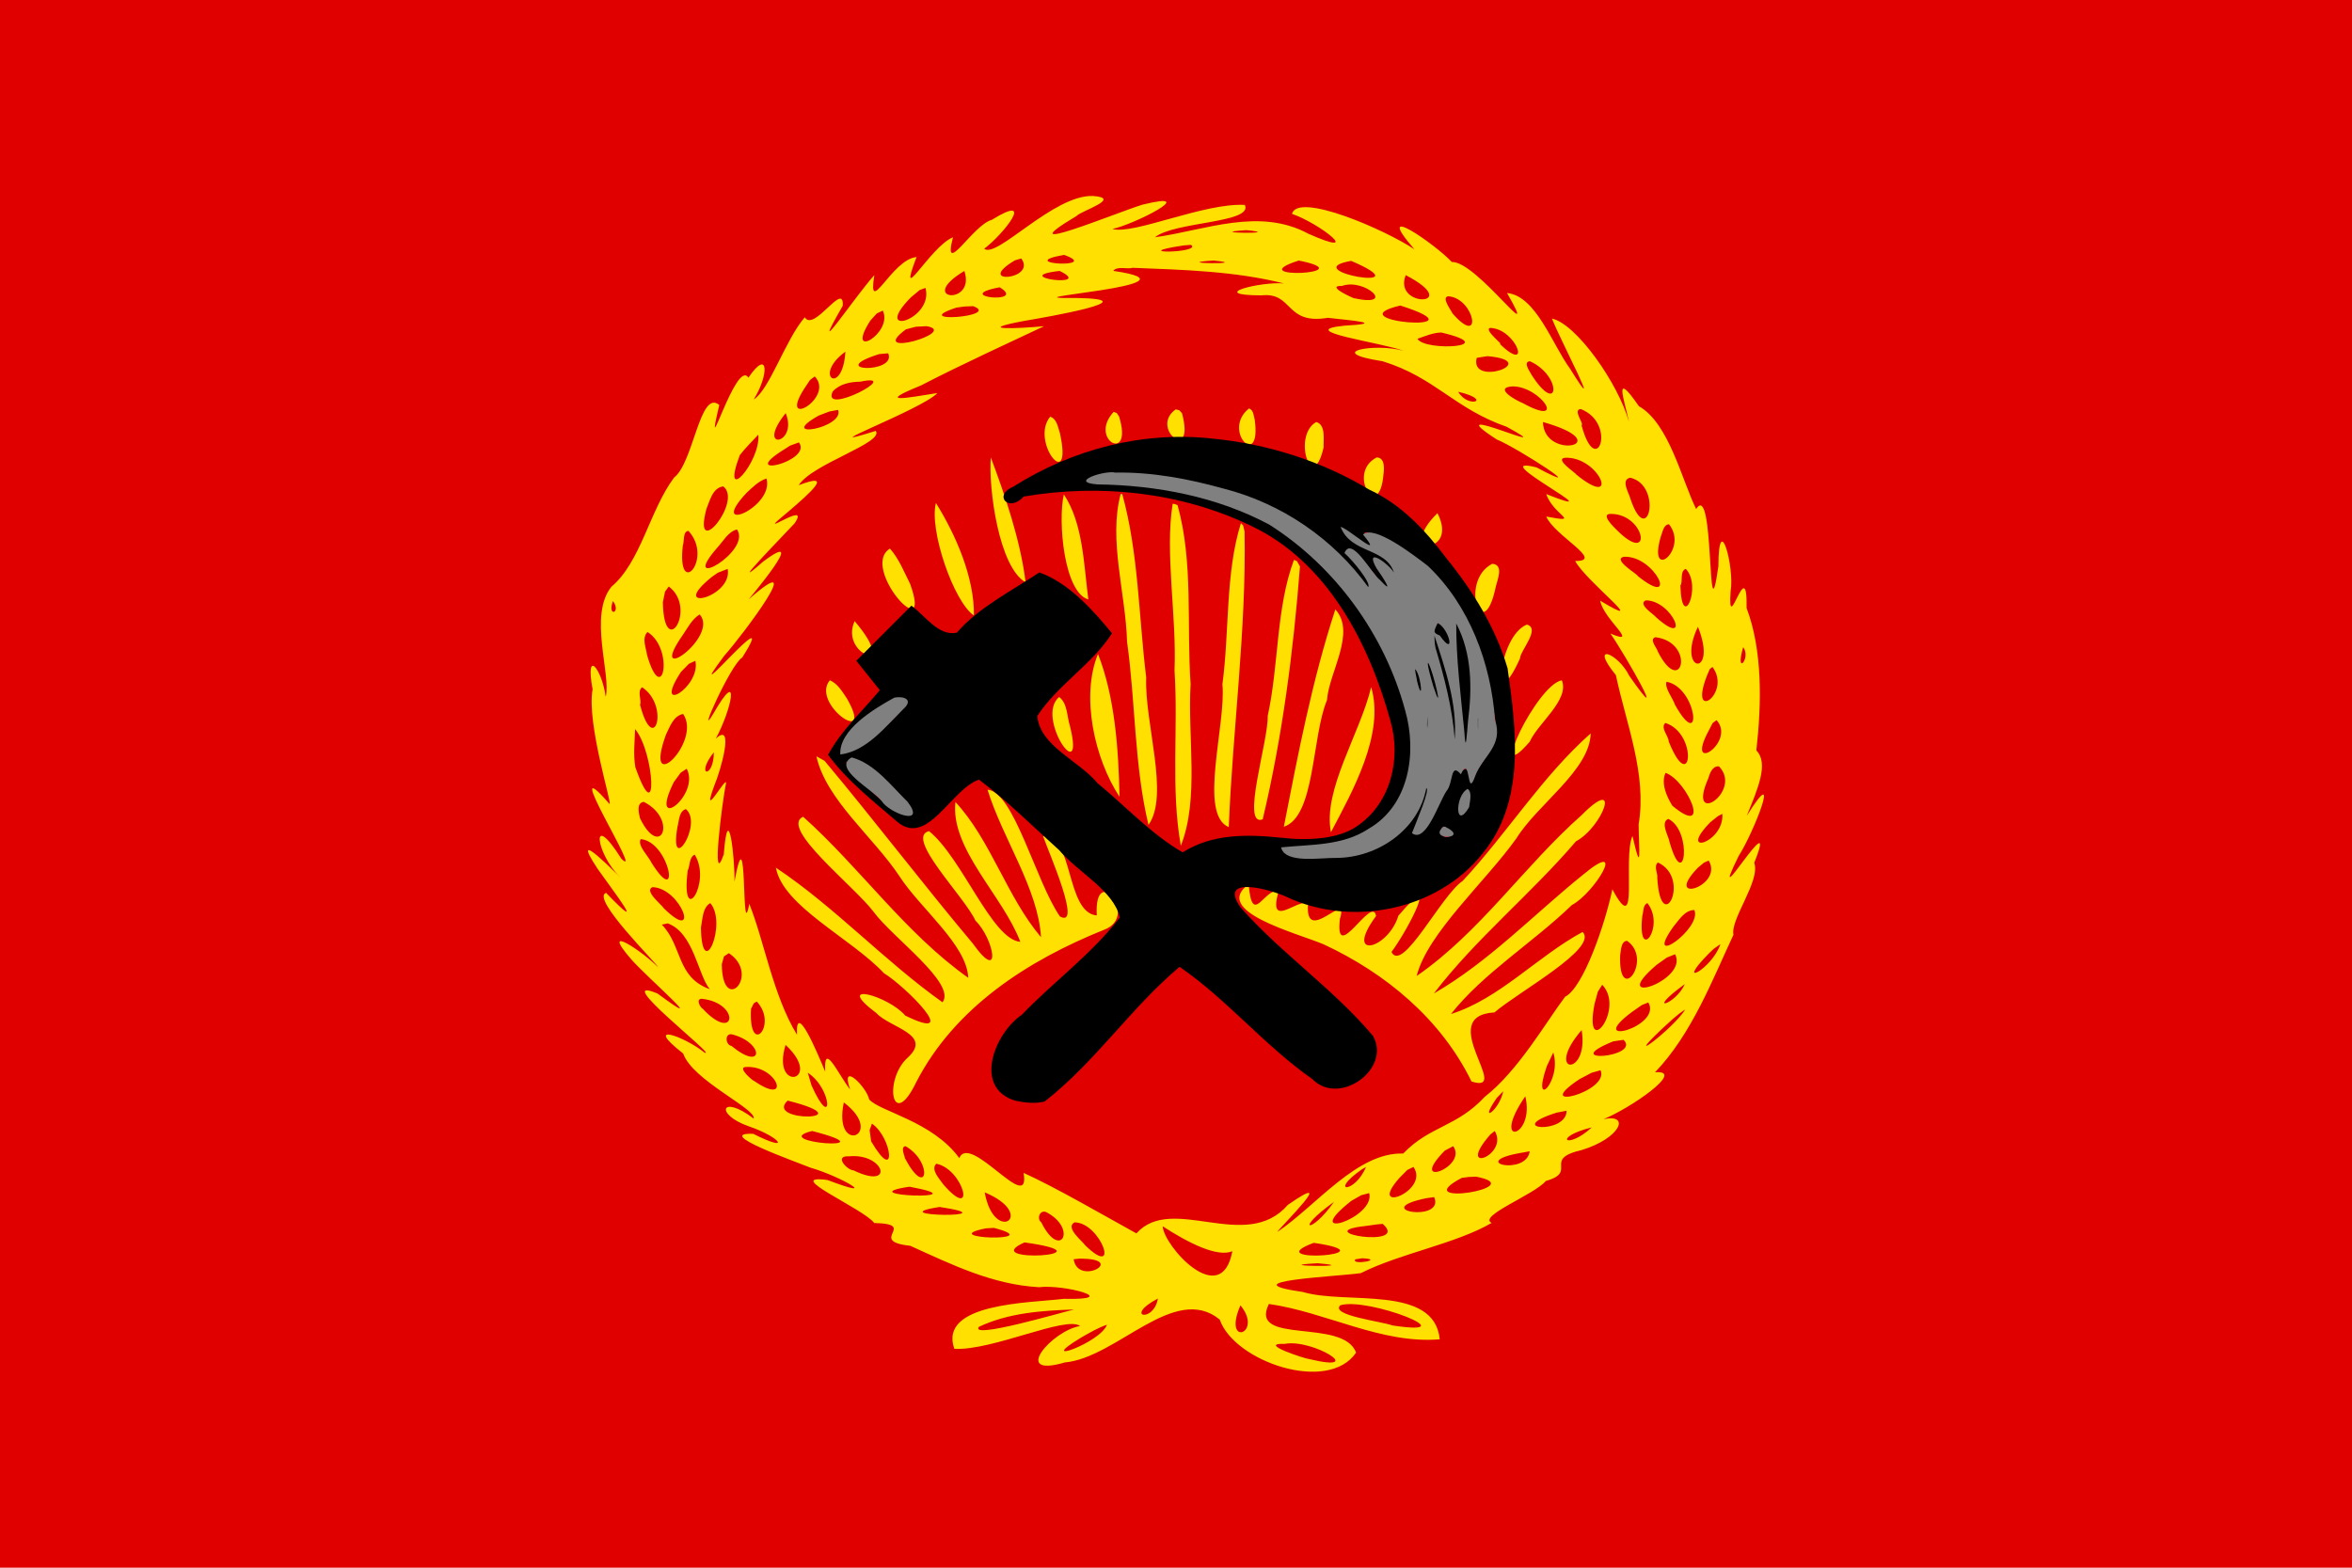 <svg xmlns="http://www.w3.org/2000/svg" xml:space="preserve" width="3072" height="2048" viewBox="0 0 812.8 541.867"><path fill="#e00000" d="M0 0h812.8v541.867H0Z" paint-order="stroke fill markers"/><path fill="#ffe000" d="M377.658 67.74c-13.621-.461-33.298 21.82-37.542 18.23 6.704-4.992 18.103-19.55 2.617-9.982-6.52 1.73-17.113 20.486-13.406 6.03-7.82 3.107-19.601 25.234-12.587 6.837-8.522.672-17.01 21.463-14.594 6.243-6.613 7.28-23.605 32.651-10.914 10.601.534-8.829-9.94 9.243-13.121 3.966-6.616 7.61-12.178 25.033-17.634 28.41 5.308-8.53 5.212-17.909-1.848-7.53-4.232-6.903-15.737 33.51-10.06 9.44-6.693-5.644-8.895 19.993-15.635 25.097-8.545 11.54-11.415 29.059-21.66 37.748-7.963 9.854-.03 30.35-1.955 38.019-1.23-9.365-7.218-17.282-4.535-2.582-2.162 11.826 7.045 40.367 5.816 39.583-18.407-21.135 12.442 27.215 4.117 18.95-10.982-17.453-8.74-1.66-.512 6.324.638.81-18.46-19.145-7.723-2.87 5.129 7.338 18.107 24.043 2.959 8.353-5.492 1.85 17.978 24.804 17.936 25.69-4.495-4.798-20.832-16.05-9.162-2.621 5.859 6.61 28.407 26.064 9 11.73-16.885-7.032 21.048 22.184 16.29 20.448-7.151-5.748-21.544-10.735-7.411.299 3.145 9.247 25.351 19.158 24.334 22.463-11.317-8.61-13.534-1.426-1.662 2.694 11.169 3.832 14.848 9.337 1.534 2.593-14.121-.532 15.195 9.821 19.775 11.699 10.512 3.04 24.922 11.498 5.891 4.271-15.992-2.156 12.328 9.812 16.153 14.863 15.512.343-2.8 6.213 12.46 7.879 14.131 6.397 28.284 13.408 44.453 14.305 8.863-1.073 29.136 4.523 8.634 4.014-12.059 1.462-43.464 1.43-37.876 17.293 13.254.666 38.642-11.583 43.465-7.884-9.64 1.511-24.046 18.12-5.29 12.585 18.03-1.622 37.958-27.636 53.552-14.8 5.022 14.5 37.442 25.653 47.105 11.406-4.372-12.118-37.262-2.414-30.13-16.82 19.829 2.831 38.882 13.93 59.05 12.213-1.878-19.013-32.445-11.894-47.255-16.344-26.341-3.806 12.25-5.346 20.008-6.539 13.7-6.878 32.655-10.08 45.172-17.334-4.803-2.404 14.628-9.673 18.749-14.51 11.345-3.227-1.459-7.502 12.455-10.711 13.298-4.061 16.896-12.613 7.489-10.666 8.886-3.539 28.806-17.107 17.775-16.183 12.764-13.312 19.893-32.151 27.108-47.545-1.145-5.366 9.411-18.646 7.175-24.87 9.243-22.913-17.086 21.523-5.397-2.334 5.249-8.078 15.217-33.722 2.82-13.913 3.818-9.364 7.683-18.092 3.31-22.597 1.847-16.156 2.171-34.59-3.37-49.196.34-19.648-6.71 10.915-5.515-5.78 1.432-8.436-4.17-28.638-4.229-8.656-4.036 28.104-1.191-30.13-7.688-19.795-4.996-10.156-9.382-29.647-19.781-35.543-9.063-13.117-5.003-2.09-3.422 5.45-3.664-13.31-18.22-33.946-26.62-35.735 2.601 6.913 18.875 37.657 6.274 17.355-6.108-8.262-11.772-25.249-21.806-26.196 12.137 21.158-10.38-11.067-19.08-10.727-5.595-6.022-27.91-21.601-12.918-4.372-10.048-6.763-40.272-19.894-42.321-12.261 9.49 3.246 25.347 15.625 5.709 6.883-17.121-9.221-35.52-1.247-53.067 1.21 6.772-5.46 34.098-4.91 31.07-11.186-14.07-.782-38.558 10.429-45.763 8.307 7.28-1.44 31.064-13.478 10.403-8.4-9.076 2.787-47.78 18.858-22.839 3.946 1.61-1.813 15.994-6.2 5.67-6.945zm53.06 11.813c14.174 1.386-16.014 1.038 0 0zm-19.14 5.077c4.196 2.842-23.149 3.282-2.463.189l2.463-.19zm-43.876 3.466c13.432 4.786-17.918 3.184 0 0zm-14.787 1.238c5.556 7.42-16.6 9.238-2.19.653l2.19-.653zm95.906.718c23.275 4.671-20.842 6.69 0 0zm-29.474.003c14.174 1.387-16.014 1.038 0 0zm47.588.116c26.18 11.255-19.733 3.45 0 0zm-75.5 2.397c17.426.678 35.38 1.154 52.254 5.405-7.838-.732-27.054 4.023-7.868 4.127 11.218-1.249 8.089 10.263 23.03 7.75 8.274.944 20.698 1.896 5.584 2.733-17.579 1.792 13.341 5.86 20.54 8.662-9.23-2.708-28.19.361-7.186 3.62 18.293 5.671 24.634 16.277 42.882 22.66 21.338 11.632-25.556-9.94-3.446 4.37 7.266 2.93 34.05 20.434 13.733 9.651-19.16-4.762 29.338 19.525 3.395 9.234 2.454 7.376 12.599 10.106 0 7.763 2.76 6.616 20.436 15.5 9.978 15.355 3.94 7.278 26.886 24.645 8.645 13.725 1.19 6.505 14.027 15.789 3.553 11.358 5.387 7.782 20.956 35.287 6.508 14.608-3.881-7.889-14.023-11.8-4.624-.225 3.557 16.834 10.769 34.275 7.864 51.544.062 8.93 1.183 18.36-2.129 4.049-3.456 7.835 2.503 36.101-6.948 18.421-2.387 11.484-9.93 33.954-16.327 37.139-6.407 8.454-16.173 25.583-27.768 34.585-9.783 10.541-18.91 9.974-28.19 19.612-15.916-.51-29.917 17.928-43.527 27.13 1.443-2.196 21.692-21.926 3.682-9.39-14.613 16.778-39.913-3.991-52.358 9.859-11.6-6.39-28.128-16.028-38.982-20.904 2.504 15.011-18.43-14.044-22.222-5.122-9.302-12.774-27.454-16.051-31.141-20.276-.86-4.3-10.15-13.557-6.59-3.426-4.325-5.592-9.194-16.886-8.617-6.206-3.125-7.544-10.313-24.435-9.741-12.737-8.27-13.475-11.48-32.947-16.488-45.215-2.903 15.526-.348-33.584-5.121-7.673.219-7.458-2.133-29.393-3.69-9.443-4.52 12.86-.466-18.778.758-24.465.51-3.557-9.09 14.281-3.914.373 1.95-4.523 7.071-22.122.383-15.899 5.308-9.677 8.89-25.667-.878-8.575-6.004 10.062 5.99-17.096 10.04-19.488 14.308-22.695-22.736 21.637-6.238-.58 6.834-7.688 29.373-37.908 8.485-19.531-.1.048 21.497-25.4 4.956-13.02-13.795 12.18 7.298-9.308 10.869-13.229 6.179-8.932-15.999 7.29-2.133-4.073 7.604-6.51 15.94-13.886 3.59-9.113 4.515-7.335 29.733-14.735 26.588-18.777-24.98 7.884 16.26-7.509 21.3-13.076-10.214 1.608-21.81 3.935-5.64-2.629 13.381-6.973 33.524-16.215 42.54-20.482-9.218.86-24.612 1.495-6.868-1.825 7.818-1.321 43.584-7.53 18.055-7.92-28.927.314 47.279-4.355 12.715-9.367 1.278-1.77 4.93-.484 6.707-1.067zm-25.25 1.077c12.473 6.078-18.245 2.048 0 0zm-32.928.013c4.098 12.17-16.902 10.132 0 0zm152.529 1.443c20.414 10.663-4.57 11.627 0 0zm-22.02 3.726c7.862-2.81 19.136 7.538 4.176 4.253.461.327-10.353-4.396-4.176-4.253zm-118.302.472c9.893 5.984-17.276 3.27 0 0zm-25.632.219c2.994 11-18.94 17.454-5.089 3.302l3.074-2.563zm180.704 2.885c9.238.761 12.04 18.2 1.28 5.771.474.143-4.167-5.524-1.28-5.77zm-16.627 3.2c30.992 9.89-23.546 5.563 0 0zm-147.583.23c9.92 3.643-22.949 6.092-5.758.478l2.948-.386 2.81-.092zm-31.247 1.52c3.716 7.891-13.416 17.608-4.284 3.425l2.205-2.431 2.079-.993zm15.135 5.389c11.567 1.991-21.073 11.408-7.153 1.097l3.385-.897 3.768-.2zm194.805.591c9.195.4 14.494 16.419 3.128 5.406 2.39 1.195-5.795-4.874-3.128-5.406zm-16.978 1.594c21.52 5.025-5.794 6.648-8.188 2.17 2.671-.908 5.314-2.09 8.188-2.17zm-205.89 6.625c-.954 15.703-11.612 8.47 0 0zm14.793.571c3.099 7.178-22.131 6.248-3.11.268l3.11-.268zm207.113.978c19.218 1.746-6.327 10.939-3.736.586zm14.642 1.757c11.45 5.209 10.03 19.549.473 4.544-.188-.636-3.123-4.271-.473-4.544zm-247.142 5.252c7.1 7.303-12.886 18.775-3.614 4.197l1.981-2.954zm15.708 1.822c15.464-3.27-13.68 12.205-9.487 3.382 2.366-2.625 6.126-3.348 9.487-3.382zm225.438 1.62c9.757-.034 19.197 14.401 3.49 5.754-1.794-.657-10.44-5.305-3.49-5.754zm-18.777 1.864c12.282 2.891 3.413 5.958 0 0zm-72.302 5.76c-9.625 7.722 4.31 21.455 2.004 4.052-.364-1.296-.367-3.511-2.004-4.051zm114.612.192c12.818 4.975 5.41 24.722.313 5.621.95-.588-3.16-5.27-.313-5.621zm-139.907.12c-9.3 6.453 6.87 19.154 2.161 1.395l-.898-1.05-1.263-.346zm-116.7.187c2.337 6.292-21.829 10.453-6.675 1.955l3.706-1.406 2.97-.549zm95.24.687c-8.977 9.638 6.952 18.101 1.857 1.593l-.787-1.187-1.07-.406zm-113.354.434c4.485 10.928-10.769 13.464 0 0zm91.397 1.228c-7.088 8.714 7.967 26.925 3.394 5.748-.695-1.928-.998-4.996-3.394-5.748zm91.942 1.84c-8.464 4.824-1.199 25.541 2.555 8.765-.105-2.43.862-7.848-2.555-8.766zm78.357 0c26.721 7.615.298 13.657 0 0zm-271.15 4.375c.89 9.421-13.255 25.288-6.408 7.089 1.942-2.533 4.264-4.734 6.409-7.089zm14.025 2.68c4.95 6.548-21.895 12.874-5.112 2.436l2.076-1.328zm66.325 5.197c-.868 10.454 2.736 37.908 12.02 43.163-1.754-14.486-7.265-30.535-12.02-43.163zm133.326 0c-10.579 5.453.985 23.004 2.368 5.775.257-1.74.557-5.784-2.368-5.775zm65.05.106c12.104-.545 19.294 18.31 3.95 5.802-.27-.663-7.542-5.254-3.95-5.802zm22.601 6.896c11.347 2.67 6.075 25.068.074 7.354-.442-1.957-3.55-6.672-.074-7.354zm-298.513.273c2.88 9.957-20.65 19.785-6.937 5.021 2.092-1.936 4.14-4.09 6.937-5.021zm-14.942 2.728c6.91 5.126-10.78 26.4-5.8 7.782 1.16-2.728 2.086-7.305 5.8-7.782zm137.356 2.602c-4.286 15.893 1.748 34.389 2.209 51.203 2.947 20.977 2.457 42.649 7.396 63.205 7.346-10.324-1.406-35.241-.79-50.984-2.605-21.083-2.612-42.907-8.267-63.342l-.548-.082zm-19.65.17c-2.122 9.4.09 33.917 8.476 36.31-1.586-11.9-1.777-26.297-8.476-36.31zm-44.198 2.978c-2.426 9.229 6.116 34.135 13.129 38.88.18-13.079-6.218-27.816-13.129-38.88zm81.807.267c-2.741 16.916 1.424 38.773.643 57.587 1.329 20.141-1.36 40.812 2.18 60.613 6.444-16.209 2.288-37.728 3.381-55.897-1.416-20.467 1-42.12-4.51-61.821l-.939-.393-.755-.089zm91.509 3.234c-14.91 14.668 7.596 14.689 0 0zm60.183.263c11.84.276 14.28 18.12 1.74 5.515-.74-.75-6.104-5.76-1.74-5.515zm-128.107 3.228c-5.41 17.191-3.928 37.33-6.393 55.658 1.344 13.851-8.447 44.986 2.204 49.374 1.363-34.039 6.101-68.103 5.452-102.214l-.516-2.09-.747-.728zm147.94.345c6.975 8.758-7.586 20.39-2.791 4.115.584-1.279.83-3.968 2.79-4.115zm-322.08 1.795c5.261 7.661-20.423 22.007-6.93 6.433 2.04-2.14 3.852-5.683 6.93-6.433zm-16.756.52c8.794 9.666-4.123 23.963-1.96 4.977.548-1.083-.093-4.965 1.96-4.977zm69.61 6.103c-10.601 6.5 15.11 34.756 6.982 12.209-2.113-4.167-3.836-8.67-6.981-12.21zm253.598 2.827c10.882-.57 19.305 18.308 4.845 6.653.069-.567-8.91-5.687-4.845-6.653zm-113.98 1.07c-6.249 16.832-5.165 36.179-9.073 53.94.288 8.618-9.436 38.653-1.726 35.738 6.808-28.605 10.615-58.105 12.88-87.414l-1.056-1.841zm68.513 1.354c-11.521 5.964-3.213 29.056 1.224 7.996.5-2.324 2.955-7.714-1.224-7.996zm66.894 1.75c5.756 5.984-1.421 22.339-1.855 5.725.969-1.108-.318-4.945 1.855-5.724zm-331.1.015c1.876 9.988-21.06 15.346-5.429 2.738l2.005-1.403zm-20.357 6.072c10.047 7.604-1.651 26.036-2.038 5.47l.743-3.665 1.295-1.806zm337.596 4.8c9.428-.03 16.012 17.022 3.512 5.76-.486-.826-6.38-4.333-3.512-5.76zm-356.884.225c3.052 4.144-2.117 5.809 0 0zm249.648 2.896c-7.997 24.422-12.88 49.936-17.804 75.137 10.895-3.562 9.591-30.97 14.912-43.776.7-9.667 10.174-23.301 2.892-31.361zm-219.67 1.75c6.98 7.81-19.022 25.84-5.654 6.812 1.647-2.436 3.036-5.218 5.653-6.812zm53.55 2.311c-5.456 11.78 16.021 18.845 0 0zm232.297 1.19c-10.055 4.058-12.08 33.247-2.395 11.785.13-2.835 7.286-10.465 2.395-11.785zm59.121.77c7.16 17.811-7.714 16.095 0 0zm-363.013 1.794c9.439 5.879 5.222 26.522-.147 7.962-.319-2.504-1.918-5.798.147-7.962zm348.363 1.802c14.061 1.836 9.018 21.39.704 4.783.006-.784-3.16-4.147-.704-4.783zm30.285 3.443c2.914 3.798-2.981 10.367 0 0zm-222.958 2.372c-6.032 14.592-1.173 36.265 7.436 49.334-.312-16.208-1.59-34.545-7.436-49.334zm-139.145 2.342c1.984 9.126-15.057 19.254-4.962 3.826l2.761-2.81 2.202-1.015zm351.498 2.127c6.788 9.104-8.525 19.81-1.854 2.872l.922-2.138zm-52.066 4.602c-8.715 1.518-26.031 38.495-11.069 21.212 2.742-6.299 13.832-14.43 11.069-21.212zm-252.954.003c-6.815 8.108 15.894 23.592 5.853 6.221-1.606-2.342-3.083-5.022-5.853-6.222zm289.153.506c10.782 2.058 12.566 25.156 2.901 7.942-.676-2.193-3.73-5.884-2.901-7.942zm-102.08 1.842c-3.769 15.968-16.832 35.634-13.902 50.165 7.444-14.151 18.668-33.972 13.902-50.165zm-251.924.066c9.697 6.49 4.002 24.299-.746 6.013.674-1.337-1.125-4.763.746-6.013zm144.093 3.372c-8.456 6.994 9.278 32.192 3.701 9.907-1.028-3.117-.773-7.737-3.7-9.907zm-129.954 5.846c6.684 9.603-14.024 29.528-5.931 7.18 1.363-2.737 2.517-6.45 5.931-7.18zm357.142 2.147c6.867 7.583-11.046 19.28-2.813 3.819l1.45-2.796zm-17.722.964c11.527 3.669 8.939 25.716 1.186 6.41-.01-1.883-2.968-4.657-1.186-6.41zm-356.006 2.116c6.746 8.16 8.107 35.947.077 13.165-.745-4.365-.208-8.78-.077-13.165zm330.227 1.501c-16.739 14.792-28.926 34.57-44.244 51-7.364 4.903-20.79 32.063-24.594 24.559 6.215-8.452 16.971-29.74 2.388-12.546-3.572 11.746-19.055 15.467-7.717.105-1.242-7.672-14.406 17.468-12.493 1.016 3.292-10.724-12.317 9.883-11-5.333-3.602-1.881-14.032 9.312-10.19-4.272-4.97-1.205-9.115 12.642-10.34-2.393-12.862 9.296 16.375 16.786 25.855 20.748 21.489 9.975 40.66 25.921 51.16 47.438 14.426 4.572-12.933-22.678 7.92-23.88 8.403-7.209 36.033-22.192 30.469-27.813-15.632 8.426-28.696 23.095-45.487 28.36 11.123-14.12 28.438-24.746 41.807-37.692 7.804-4.052 19.506-23.531 3.782-10.424-17.03 13.76-32.51 30.054-51.511 41.022 14.462-18.912 33.55-34.348 49.106-52.59 9.227-4.929 16.01-23.21 1.961-9.064-19.897 17.61-35 40.413-57.01 55.611 3.75-14.838 23.753-32.526 34.49-47.593 7.286-11.783 25.417-23.615 25.648-36.259zm-303.022 6.527c.012 9.297-6.667 8.447 0 0zm35.455 1.384c3.278 14.988 19.712 27.899 28.705 41.474 7.14 11.082 23.315 23.708 23.762 35.085-21.773-15.406-37.279-37.951-57.058-55.664-8.337 3.808 17.795 24.09 24.389 32.914 6.498 8.857 28.658 24.721 23.786 31.22-20.139-14.304-37.106-32.855-57.582-46.532 2.385 13.36 26.121 24.449 37.352 36.495 7.189 4.325 27.534 24.54 7.336 14.621-5.666-6.769-25.214-12.247-9.946-.839 4.573 5.05 19.576 7.31 10.85 15.334-8.528 7.686-5.446 25.815 2.876 8.583 13.293-25.863 38.595-42.139 64.871-52.699 12.61-4.668-3.48-23.793-2.46-4.983-10.809-.946-8.052-28.627-18.54-27.351 2.062 5.84 13.568 31.984 5.81 27.697-8.3-11.938-15.995-43.342-25.018-43.788 5.259 16.94 17.507 34.27 18.475 50.956-11.82-13.957-17.407-33.678-29.567-46.72-1.836 16.155 16.39 32.359 22.43 48.333-9.852-.809-20.059-28.983-31.558-38.276-8.506 2.107 12.179 22.543 16.058 30.956 6.451 6.297 9.245 22.133-.954 7.853-17.413-20.741-33.823-42.338-51.189-63.087l-2.827-1.581zm311.909 3.488c8.43 8.715-11.38 21.52-3.688 4.128.457-1.623 1.417-4.377 3.688-4.128zm-356.736.813c4.842 9.258-13.45 22.844-4.462 4.634l2.38-3.26 2.083-1.374zm338.262 1.423c7.63 2.721 16.139 22.812 2.362 11.377-1.94-3.113-4.022-7.753-2.362-11.377zM222.458 277.15c11.935 6.032 5.817 20.244-1.287 5.682-.334-1.54-1.417-5.273 1.287-5.682zm14.557 2.502c6.13 5.109-5.894 23.615-2.9 6.163.586-1.938.411-5.33 2.9-6.163zm358.19 1.665c.7 10.17-15.91 14.835-4.105 2.835l2.582-2.057zm-18.655 1.73c8.542 4.257 5.585 26.288.388 7.913-.326-2.067-3.304-6.747-.388-7.913zm-355.144 6.992c10.111.889 14.033 24.671 3.69 8.082-.906-2.07-4.949-5.87-3.69-8.082zm18.674 5.371c6.052 9.662-4.95 25.918-2.422 5.482.771-1.34.46-4.69 2.422-5.482zm350.413 2.051c5.307 8.92-16.12 15.358-3.76 2.482l2.15-1.788zm-17.555.657c11.8 5.486 1.022 26.179-.215 5.384.273-1.516-1.352-4.05.215-5.384zm-347.442 8.514c10.015.402 16.671 19.812 3.92 7.333-.644-1.211-6.992-6.017-3.92-7.333zm19.962 5.521c6.067 7.025-2.929 28.02-3.229 8.41.587-2.791.498-6.827 3.229-8.41zm323.849 0c6.424 8.186-3.647 21.354-1.746 4.283.458-1.29.123-3.6 1.746-4.283zm16.223 2.397c2.812 6.456-17.893 20.733-7.253 5.766 1.882-2.195 3.851-5.726 7.253-5.766zm-354.789 4.605c9.016 3.303 10.39 17.681 14.532 22.756-11.582-4.175-9.415-14.97-16.553-22.305zM562.29 325.2c9.175 6.43-3.013 22.853-2.401 5.069.258-1.191.16-5.028 2.4-5.069zm32.242 1.146c-2.882 8.686-16.193 15.57-3.94 3.173l1.626-1.556 2.314-1.619zm-342.651 3.11c11.185 7.526-2.235 21.714-2.446 3.83l.756-2.705zm326.994.38c4.855 9.097-24.037 18.708-6.37 3.654l3.515-2.503 2.855-1.15zm3.34 10.325c-3.078 7.142-14.248 10.39 0 0zm-28.52.212c8.123 8.54-6.523 26.599-2.653 6.601l1.14-4.187zm-311.157 4.852c13.549 1.492 11.678 15.603.32 3.46-.78-.317-2.577-3.46-.32-3.46zm18.985.947c7.573 8.113-2.95 19.698-1.98 2.499l.954-1.878zm308.092.318c5.012 8.4-22.4 15.763-5.59 3.255l3.373-2.358zm12.78 2.424c-4.018 6.565-22.312 20.268-8.35 7.002 2.692-2.435 5.254-5.06 8.35-7.002zm-35.817 7.131c2.718 16.4-13.292 15.46 0 0zm-293.095 1.621c10.732 3.06 10.272 12.9-.678 3.868-2.268-.358-2.491-5.024.678-3.868zm307.578 1.75c6.252 6.081-23.103 8.425-3.558.53l3.558-.53zm-289.586 1.75c13.514 12.565-5.116 16.796 0 0zm265.305 2.627c3.08 9.893-7.755 20.642-2.243 4.743l2.243-4.743zm-278.826 4.995c10.984-.442 15.7 13.935 2.484 4.714.485.64-6.277-4.718-2.484-4.714zm295.153 1.131c3.329 7.507-24.845 14.66-7.163 3.025l4.064-2.135zm-273.948.875c8.713 5.736 8.695 20.81 1.281 4.377l-1.28-4.377zm240.325 6.39c-1.343 6.749-8.837 11.736-2.188 2.26zm7.625 1.747c3.502 14.49-12.418 18.069 0 0zm-254.904 1.49c27.413 6.915-8.363 7.725 0 0zm19.402.623c14.895 11.382-3.91 18.626 0 0zm249.77 2.878c.066 8.283-22.15 6.536-3.375.642zm-240.054 4.459c7.114 4.872 8.72 21.413-.273 6.119l-.523-3.87zm248.749 1.302c-8.693 8.018-13.837 3.468 0 0zm-269.414 1.241c28.279 7.291-16.051 3.947 0 0zm235.89 0c5.05 8.46-13.92 15.453-1.516 1.203l1.517-1.203zm-203.614 5.252c9.67 5.54 7.507 18.758-.239 4.097.134-.308-1.708-3.914.24-4.097zm189.257 0c5.216 7.22-16.151 15.069-2.915 1.542zm26.443 1.764c-1.1 8.453-21.108 3.965-3.861.694zm-235.184 1.737c12.293-1.157 15.875 11.82 1.544 4.864-2.23-.037-6.998-5.211-1.544-4.864zm30.125 2.56c9.485 1.91 14.002 20.428 2.473 7.221-1.183-1.764-4.609-5.203-2.473-7.22zm164.892 1.118c5.831 8.355-16.42 16.8-4.824 3.76l2.707-2.733 2.117-1.027zm-16.416.014c-3.868 9.307-13.095 8.993-1.565.929l1.565-.93zm38.035 3.34c19.622 3.722-24.479 10.75-4.915.418l2.308-.304 2.607-.114zm-195.779 3.473c26.17 4.842-22.03 3.266 0 0zm25.987 1.959c18.44 7.693 3.316 18.365 0 0zm132.871.253c2.287 8.664-24.517 17.173-6.185 2.685l3.427-1.953 2.758-.732zm22.46 1.385c3.845 8.922-22.981 4.54-2.683.371zm-34.626 1.654c-7.945 11.346-14.143 10.137 0 0zm-136.269 1.75c25.655 3.884-21.725 3.364 0 0zm36.762 1.751c11.049 5.665 4.95 16.896-1.647 3.566-1.604-1.173-.59-4.398 1.647-3.566zm9.875 3.563c9.096.121 15.979 19.943 3.609 7.893-.769-1.282-7.117-6.143-3.609-7.893zm106.488.533c9.659 8.605-26.178 2.896-5.866.718l3.986-.557 1.88-.161zm-76.048.834c8.786 5.709 18.858 10.823 24.069 8.614-3.845 20.442-23.742-1.861-24.069-8.614zm-58.344.55c19.44 5.017-20.952 3.784-2.798.168l2.798-.168zm10.597 5.023c31.985 4.469-16.848 7.422 0 0zm99.95.146c28.148 4.127-19.986 7.393 0 0zm16.753 5.33c8.163.396-4.14 2.576-2.369.366zm-97.867.144c17.141-.217-.356 9.787-1.864.191l1.864-.19zm82.466 1.58c17.021 1.446-18.708.994 0 0zm-55.217 12.205c-1.441 8.576-12.045 6.322 0 0zm63.041 2.321c9.601-2.934 44.769 11.018 18.052 6.973-4.01-1.457-21.633-3.478-18.052-6.973zm-34.515.027c8.15 9.884-6.377 14.69 0 0zm-57.526 1.44c-3.932.887-36.188 10.417-32.85 5.984 10.197-4.827 21.741-5.623 32.85-5.985zm11.39 5.264c-2.226 6.313-25.517 14.452-8.89 4.416 2.88-1.628 5.735-3.353 8.89-4.416zm61.478 6.606c9.528-1.838 28.767 10.074 8.68 5.316-1.436-.056-18.573-5.655-8.68-5.316z"/><path d="M350.793 380.433c-14.65-4.497-6.982-23.43 2.315-29.673 11.011-11.475 24.143-20.971 33.866-33.624-2.087-9.357-14.437-15.55-20.958-23.292-9.131-8.222-17.873-16.986-27.702-24.364-9.874 3.404-17.966 23.95-28.733 14.163-8.227-7.085-17.015-13.947-23.422-22.76 4.54-8.432 11.802-15.003 17.892-22.323l-8.13-10.157 19.041-19.05c4.774 3.46 9.386 10.646 15.67 9.347 7.498-8.698 18.953-14.444 28.54-20.836 9.97 3.488 18.426 12.83 25.115 21.042-6.994 10.884-18.823 17.793-25.826 28.61 1.023 10.527 14.36 15.327 20.76 23.126 9.76 8.006 18.535 17.642 29.483 23.966 10.34-6.524 22.504-6.258 34.295-5.028 9.021 1.045 19.438.438 25.785-3.888 11.868-7.922 15.54-23.458 11.682-36.663-7.41-26.846-21.797-54.838-48.158-67.292-24.26-11.678-52.164-14.617-78.573-10.098-5.02 5.678-10.792-.416-3.444-3.487 20.286-12.863 44.629-19.206 68.624-16.56 19.013 1.813 37.85 7.762 54.208 17.612 10.973 5.037 19.44 14.043 26.712 23.734 9.2 11.332 17.053 24.093 21.153 38.072 3.015 21.314 6.214 45.867-8.52 63.844-15.505 19.794-45.208 25.751-67.727 15.212-5.473-2.612-24.1-7.815-15.993 3.614 14.08 15.957 32.042 28.088 45.755 44.402 6.387 11.53-11.767 24.414-21.01 14.892-16.444-11.506-29.355-27.412-45.855-38.793-16.835 14.145-29.251 33.06-46.668 46.574-3.335.794-6.868.406-10.177-.322zm120.37-85.899c11.533-2.823 19.734-13.078 22.027-24.395 3.66 3.279-10.73 26.25-.054 14.581 4.418-4.945 7.634-17.708 10.071-19.075 2.1 3.06 5.933-4.513 4.78 4.246 4.179-6.372 11.708-14.835 7.727-25.479-2.842-23.067-14.238-47.562-36.53-57.498-4.351-2.373-11.87-5.65-4.7 1.128-.39 4.908-11.027-7.047-9.616-4.654 3.848 6.977 12.915 6.024 16.49 12.337 3.768 8.724-10.796-10.168-4.955.86 3.313 3.228 6.012 11.24-.13 4-1.714-4.638-16.778-16.555-7.671-6.08 3.934 2.916 8.25 15.045 1.31 5.8-18.83-25.652-52.007-35.47-82.568-36.46-5.1-1.047-17.925 3.458-5.798 3.151 20.875.587 42.507 4.797 60.467 15.855 23.259 16.45 41.176 42.053 45.516 70.47 2.82 15.577-6.103 32.765-21.849 37.063-6.249 3.65-19.52.488-22.127 4.224 8.704 3 18.76 1.672 27.61-.074zm27.4-36.72c-.094-14.563 2.557 5.263.222 6.165-.217-2.048-.216-4.11-.222-6.165zm6.423-9.872c-.914-11.326-2.767-22.766-2.101-34.102 9.095 15.126 4.833 32.847 3.717 49.358l-1.616-15.256zm-3.521 1.65c-.372-10.917-6.524-20.86-6.119-31.732 2.836-10.071 10.74 14.397 1.691 2.02.834 7.706 7.44 22.752 6.379 33.894-.253 9.282-1.773-.691-1.951-4.182zm8.737.145c-.222-13.416 2.67 3.659.237 5.522-.23-1.832-.225-3.68-.237-5.522zm-17.542 0c1.305-16.411 1.092 15.862 0 0zm1.738-13.76c-2.192-5.165-1.924-13.593 1.106-3.125 2.361 4.669 2.971 16.448-.608 4.768zm-5.043.17c-2.884-11.19 4.517.157 1.707 3.935-.95-1.107-1.264-2.593-1.707-3.934zm12.492 52.285c-5.336-7.535-4.9 4.271 0 0zm-186.606-7.734c-5.416-6.789-13.97-19.324-22.947-17.26 4.912 6.248 15.79 19.314 22.947 17.26zm192.299-4.593c-1.194-8.841-5.72 13.913-.1 1.614zm-209.818-18.61c3.703-3.743 18.547-12.476 13.04-15.873-7.232 1.495-22.343 13.06-18.756 18.727 2.084-.561 3.914-1.718 5.716-2.855z"/><path fill="gray" d="M385.45 163.353c-3.578-.898-16.467 3.287-6.227 4.081 20.418.262 41.302 4.22 59.418 13.903 22.893 14.517 39.926 38.144 46.959 64.239 4.138 14.44 1.47 32.744-12.616 40.869-8.998 5.978-20.063 5.391-30.277 6.446 1.422 5.778 13.571 3.524 19.211 3.645 14.173-.094 28.367-9.75 30.98-24.139 1.36.504-3.248 11.122-4.957 15.571 4.804 3.696 9.22-10.5 11.912-14.51 2.456-2.802 1.259-10.162 4.98-5.846 3.555-7.33 1.914 9.273 4.98.573 2.61-6.944 9.798-10.335 6.839-19.32-1.425-19.565-8.797-39.568-23.222-53.268-5.354-4.12-18.653-14.295-22.402-10.832 7.903 9.564-5.925-2.73-7.733-2.613 3.586 9.283 15.621 7.045 18.426 15.767-1.843-3.112-10.39-9.239-6.063-1.557 1.86 2.635 6.74 10.05 1.184 4.068-2.924-2.274-9.818-15.376-12.224-9.271 3.006 2.643 9.316 10.464 8.19 11.746-12.01-16.667-29.89-28.874-49.83-33.992-12.191-3.388-24.827-5.804-37.527-5.56zm117.796 52.16c5.463 10.41 5.523 22.34 4.07 33.713-.401 4.29-.766 12.105-1.27 3.694-1.21-12.382-2.867-25.279-2.8-37.407zm-6.424-.178c4.097 2.072 6.301 12.23.762 4.348-2.523-1.042-2.105-1.359-.762-4.348zm-1.12 4.38c3.78 11.543 7.89 23.521 7.024 35.83-.815-10.804-3.558-21.276-6.633-31.601-.309-1.304-.4-3.438-.392-4.229zm-2.152 9.396c1.853 3.126 5.536 19.44 1.791 8.167-.555-1.908-2.408-8.197-1.79-8.167zm-4.253 2.426c2.082 3.132 2.478 12.383.316 3.47.298.752-1.118-4.84-.316-3.47zm-180.2 9.586c-7.195 3.928-19.222 11.217-18.707 19.668 9.1-1.166 15.556-9.555 21.82-15.736 3.455-3.099.435-4.558-3.114-3.932zm184.136 6.494c.26 4.046-.211 6.195 0 0zm17.56.793c.032 9.424-.166-1.997 0 0zm-11.654 8.619c.057 6.491.138.86 0 0zm-204.804 4.767c-6.96 3.783 7.537 11.244 10.359 15.091 2.558 4.18 15.62 8.986 8.933.242-5.679-5.568-11.417-13.228-19.292-15.333zm212.835 10.887c-4.447 2.342-4.39 14.646.519 6.328.187-1.711 1.202-5.241-.52-6.328zm-8.336 13.025c-5.793 4.998 9.566 4.396.601.062z"/></svg>